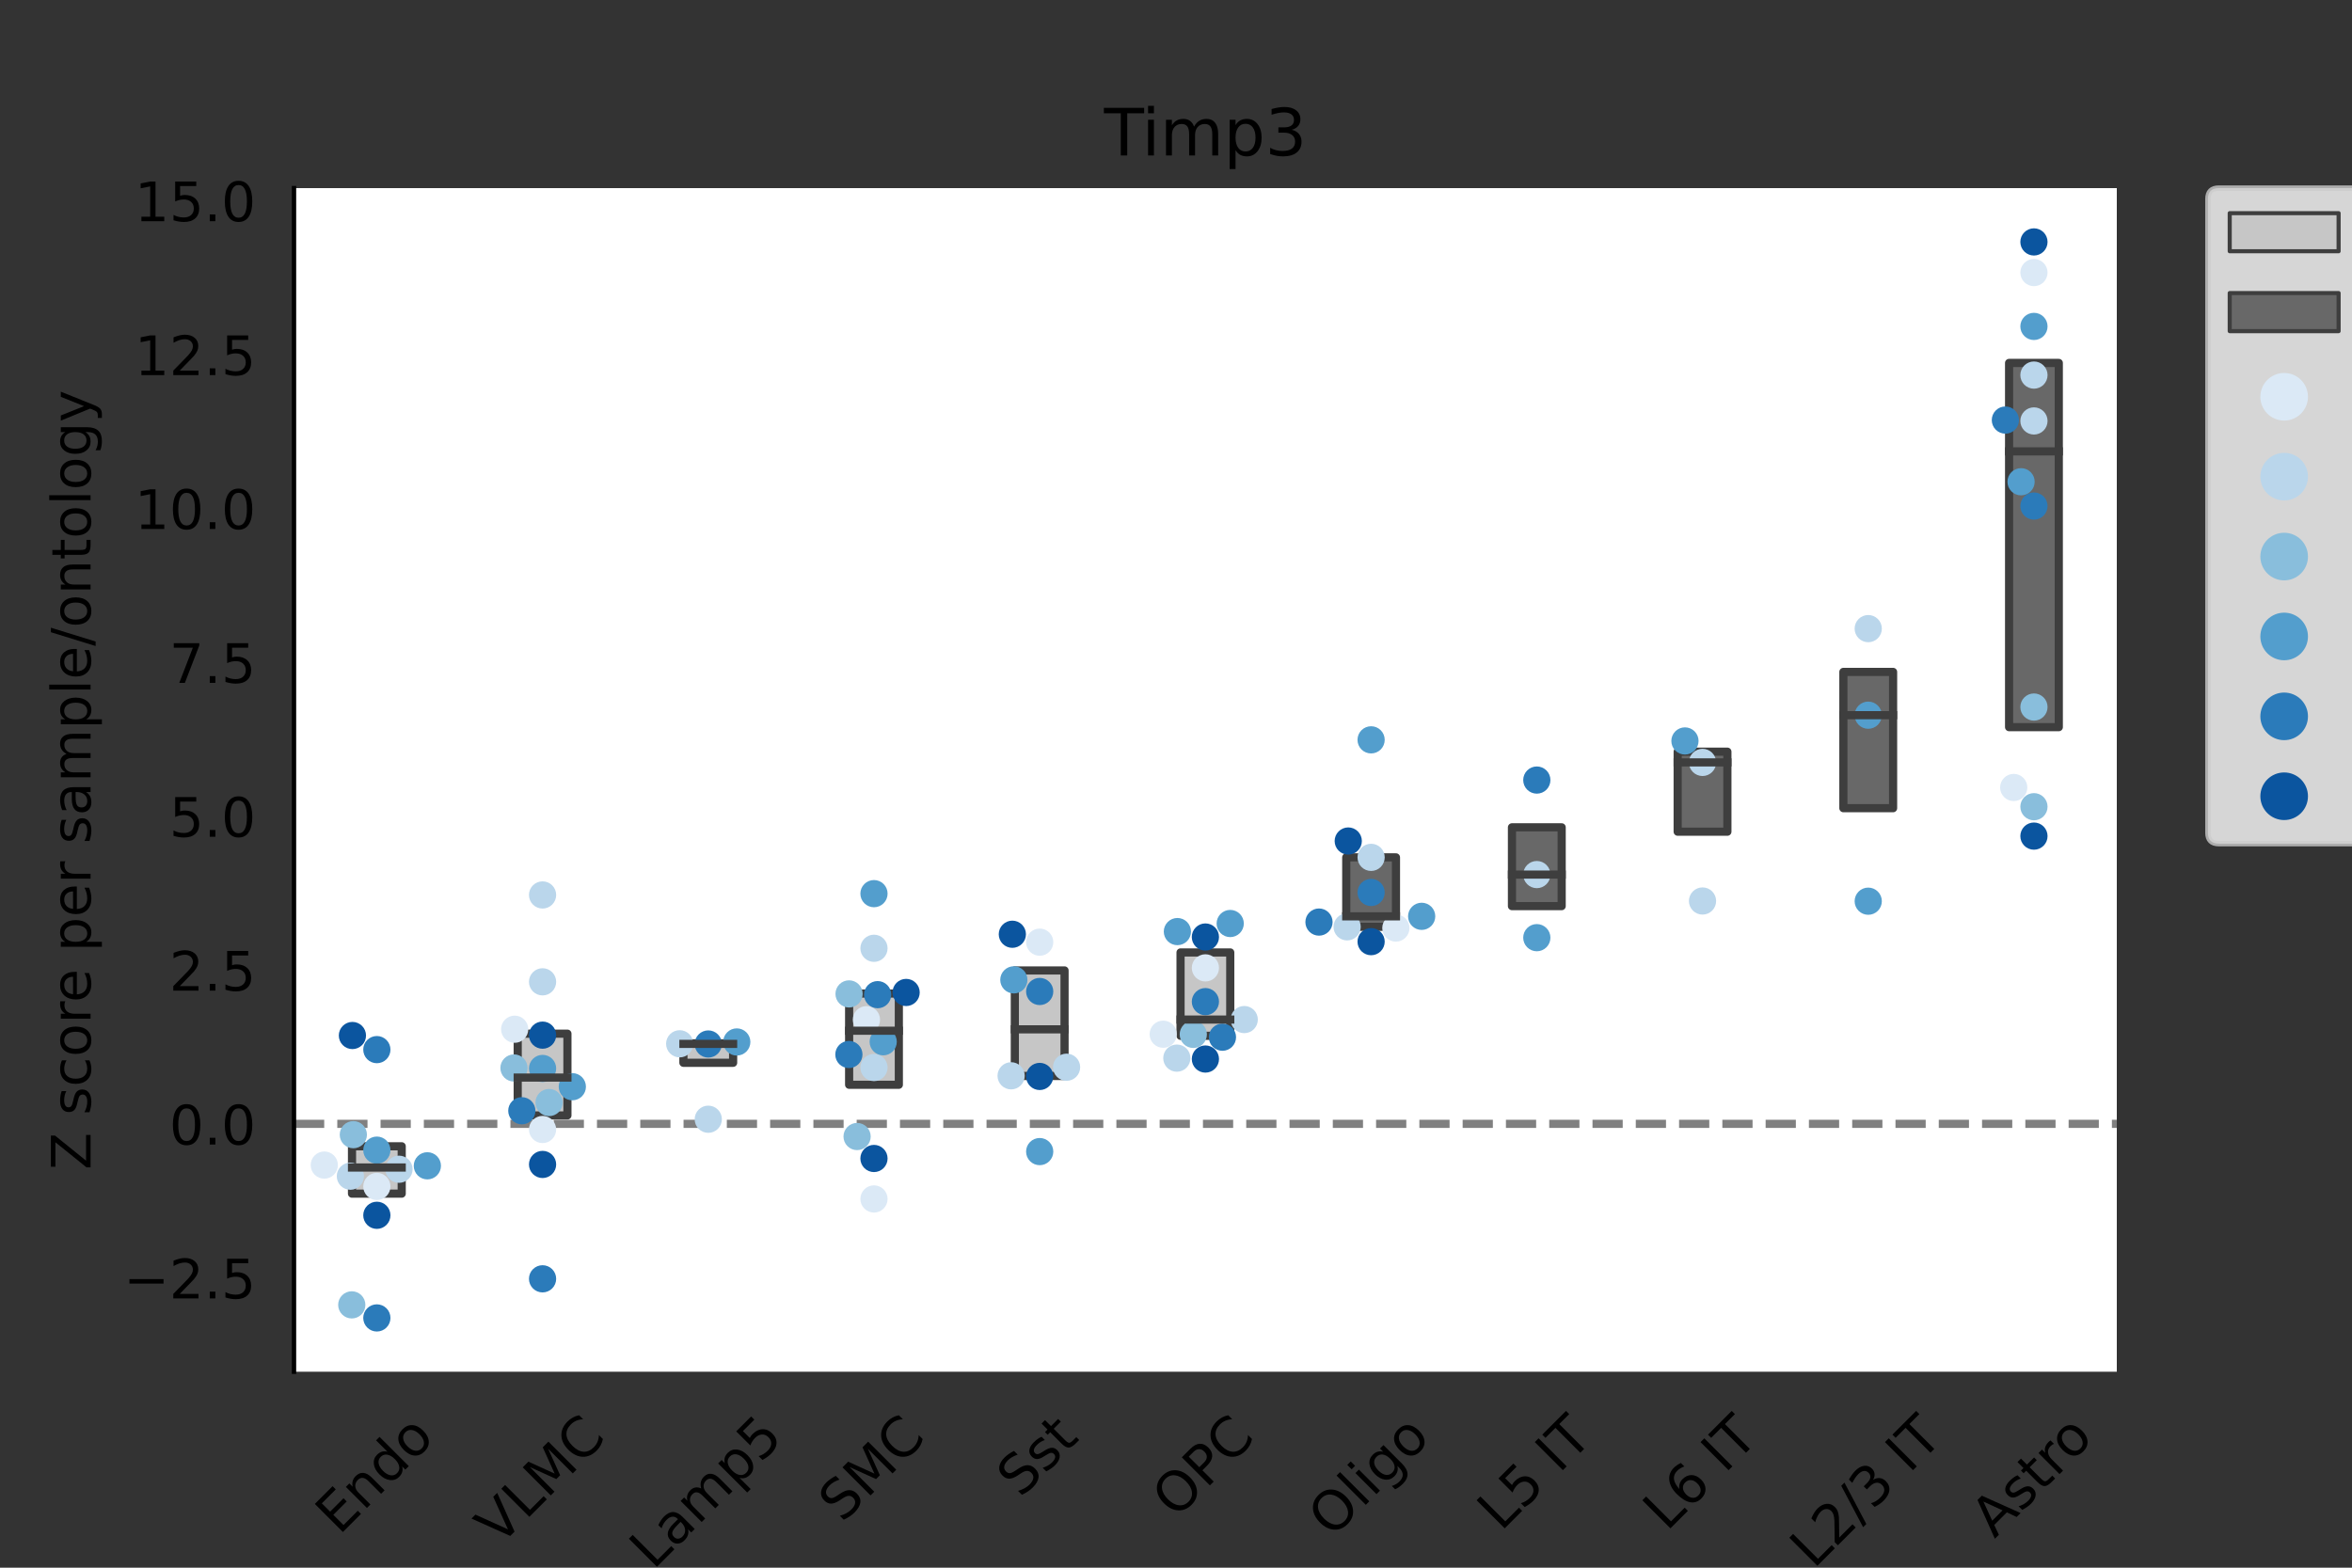 <?xml version="1.0" encoding="utf-8" standalone="no"?>
<!DOCTYPE svg PUBLIC "-//W3C//DTD SVG 1.1//EN"
  "http://www.w3.org/Graphics/SVG/1.1/DTD/svg11.dtd">
<!-- Created with matplotlib (https://matplotlib.org/) -->
<svg height="288pt" version="1.1" viewBox="0 0 432 288" width="432pt" xmlns="http://www.w3.org/2000/svg" xmlns:xlink="http://www.w3.org/1999/xlink">
 <rect x="0" y="0" width="432" height="288" fill="#333333" stroke="none"/>
 <defs>
  <style type="text/css">*{stroke-linecap:butt;stroke-linejoin:round;}</style>
 </defs>
 <g id="figure_1">
  <g id="patch_1">
   <path d="M 0 288 
L 432 288 
L 432 0 
L 0 0 
z
" style="fill:none;"/>
  </g>
  <g id="axes_1">
   <g id="patch_2">
    <path d="M 54 252 
L 388.8 252 
L 388.8 34.56 
L 54 34.56 
z
" style="fill:#ffffff;"/>
   </g>
   <g id="patch_3">
    <path clip-path="url(#pe9840556b2)" d="M 64.653 219.287 
L 73.784 219.287 
L 73.784 210.584 
L 64.653 210.584 
L 64.653 219.287 
z
" style="fill:#c6c6c6;stroke:#3e3e3e;stroke-linejoin:miter;stroke-width:1.5;"/>
   </g>
   <g id="patch_4">
    <path clip-path="url(#pe9840556b2)" d="M 95.089 204.917 
L 104.22 204.917 
L 104.22 189.894 
L 95.089 189.894 
L 95.089 204.917 
z
" style="fill:#c6c6c6;stroke:#3e3e3e;stroke-linejoin:miter;stroke-width:1.5;"/>
   </g>
   <g id="patch_5">
    <path clip-path="url(#pe9840556b2)" d="M 125.525 195.248 
L 134.656 195.248 
L 134.656 191.671 
L 125.525 191.671 
L 125.525 195.248 
z
" style="fill:#c6c6c6;stroke:#3e3e3e;stroke-linejoin:miter;stroke-width:1.5;"/>
   </g>
   <g id="patch_6">
    <path clip-path="url(#pe9840556b2)" d="M 155.962 199.284 
L 165.093 199.284 
L 165.093 182.525 
L 155.962 182.525 
L 155.962 199.284 
z
" style="fill:#c6c6c6;stroke:#3e3e3e;stroke-linejoin:miter;stroke-width:1.5;"/>
   </g>
   <g id="patch_7">
    <path clip-path="url(#pe9840556b2)" d="M 186.398 197.666 
L 195.529 197.666 
L 195.529 178.279 
L 186.398 178.279 
L 186.398 197.666 
z
" style="fill:#c6c6c6;stroke:#3e3e3e;stroke-linejoin:miter;stroke-width:1.5;"/>
   </g>
   <g id="patch_8">
    <path clip-path="url(#pe9840556b2)" d="M 216.835 190.285 
L 225.965 190.285 
L 225.965 174.973 
L 216.835 174.973 
L 216.835 190.285 
z
" style="fill:#c6c6c6;stroke:#3e3e3e;stroke-linejoin:miter;stroke-width:1.5;"/>
   </g>
   <g id="patch_9">
    <path clip-path="url(#pe9840556b2)" d="M 247.271 170.269 
L 256.402 170.269 
L 256.402 157.505 
L 247.271 157.505 
L 247.271 170.269 
z
" style="fill:#686868;stroke:#3e3e3e;stroke-linejoin:miter;stroke-width:1.5;"/>
   </g>
   <g id="patch_10">
    <path clip-path="url(#pe9840556b2)" d="M 277.707 166.464 
L 286.838 166.464 
L 286.838 151.987 
L 277.707 151.987 
L 277.707 166.464 
z
" style="fill:#686868;stroke:#3e3e3e;stroke-linejoin:miter;stroke-width:1.5;"/>
   </g>
   <g id="patch_11">
    <path clip-path="url(#pe9840556b2)" d="M 308.144 152.793 
L 317.275 152.793 
L 317.275 138.091 
L 308.144 138.091 
L 308.144 152.793 
z
" style="fill:#686868;stroke:#3e3e3e;stroke-linejoin:miter;stroke-width:1.5;"/>
   </g>
   <g id="patch_12">
    <path clip-path="url(#pe9840556b2)" d="M 338.58 148.473 
L 347.711 148.473 
L 347.711 123.436 
L 338.58 123.436 
L 338.58 148.473 
z
" style="fill:#686868;stroke:#3e3e3e;stroke-linejoin:miter;stroke-width:1.5;"/>
   </g>
   <g id="patch_13">
    <path clip-path="url(#pe9840556b2)" d="M 369.016 133.585 
L 378.147 133.585 
L 378.147 66.672 
L 369.016 66.672 
L 369.016 133.585 
z
" style="fill:#686868;stroke:#3e3e3e;stroke-linejoin:miter;stroke-width:1.5;"/>
   </g>
   <g id="PathCollection_1"/>
   <g id="PathCollection_2"/>
   <g id="PathCollection_3"/>
   <g id="PathCollection_4"/>
   <g id="PathCollection_5"/>
   <g id="PathCollection_6"/>
   <g id="patch_14">
    <path clip-path="url(#pe9840556b2)" d="M 69.218 206.461 
L 69.218 206.461 
L 69.218 206.461 
L 69.218 206.461 
z
" style="fill:#c6c6c6;stroke:#3e3e3e;stroke-linejoin:miter;stroke-width:0.75;"/>
   </g>
   <g id="patch_15">
    <path clip-path="url(#pe9840556b2)" d="M 69.218 206.461 
L 69.218 206.461 
L 69.218 206.461 
L 69.218 206.461 
z
" style="fill:#686868;stroke:#3e3e3e;stroke-linejoin:miter;stroke-width:0.75;"/>
   </g>
   <g id="matplotlib.axis_1">
    <g id="xtick_1">
     <g id="text_1">
      <!-- Endo -->
      <g transform="translate(62.287 282.138)rotate(-45)scale(0.1 -0.1)">
       <defs>
        <path d="M 9.812 72.906 
L 55.906 72.906 
L 55.906 64.594 
L 19.672 64.594 
L 19.672 43.016 
L 54.391 43.016 
L 54.391 34.719 
L 19.672 34.719 
L 19.672 8.297 
L 56.781 8.297 
L 56.781 0 
L 9.812 0 
z
" id="DejaVuSans-69"/>
        <path d="M 54.891 33.016 
L 54.891 0 
L 45.906 0 
L 45.906 32.719 
Q 45.906 40.484 42.875 44.328 
Q 39.844 48.188 33.797 48.188 
Q 26.516 48.188 22.312 43.547 
Q 18.109 38.922 18.109 30.906 
L 18.109 0 
L 9.078 0 
L 9.078 54.688 
L 18.109 54.688 
L 18.109 46.188 
Q 21.344 51.125 25.703 53.562 
Q 30.078 56 35.797 56 
Q 45.219 56 50.047 50.172 
Q 54.891 44.344 54.891 33.016 
z
" id="DejaVuSans-110"/>
        <path d="M 45.406 46.391 
L 45.406 75.984 
L 54.391 75.984 
L 54.391 0 
L 45.406 0 
L 45.406 8.203 
Q 42.578 3.328 38.25 0.953 
Q 33.938 -1.422 27.875 -1.422 
Q 17.969 -1.422 11.734 6.484 
Q 5.516 14.406 5.516 27.297 
Q 5.516 40.188 11.734 48.094 
Q 17.969 56 27.875 56 
Q 33.938 56 38.25 53.625 
Q 42.578 51.266 45.406 46.391 
z
M 14.797 27.297 
Q 14.797 17.391 18.875 11.75 
Q 22.953 6.109 30.078 6.109 
Q 37.203 6.109 41.297 11.75 
Q 45.406 17.391 45.406 27.297 
Q 45.406 37.203 41.297 42.844 
Q 37.203 48.484 30.078 48.484 
Q 22.953 48.484 18.875 42.844 
Q 14.797 37.203 14.797 27.297 
z
" id="DejaVuSans-100"/>
        <path d="M 30.609 48.391 
Q 23.391 48.391 19.188 42.75 
Q 14.984 37.109 14.984 27.297 
Q 14.984 17.484 19.156 11.844 
Q 23.344 6.203 30.609 6.203 
Q 37.797 6.203 41.984 11.859 
Q 46.188 17.531 46.188 27.297 
Q 46.188 37.016 41.984 42.703 
Q 37.797 48.391 30.609 48.391 
z
M 30.609 56 
Q 42.328 56 49.016 48.375 
Q 55.719 40.766 55.719 27.297 
Q 55.719 13.875 49.016 6.219 
Q 42.328 -1.422 30.609 -1.422 
Q 18.844 -1.422 12.172 6.219 
Q 5.516 13.875 5.516 27.297 
Q 5.516 40.766 12.172 48.375 
Q 18.844 56 30.609 56 
z
" id="DejaVuSans-111"/>
       </defs>
       <use xlink:href="#DejaVuSans-69"/>
       <use x="63.184" xlink:href="#DejaVuSans-110"/>
       <use x="126.562" xlink:href="#DejaVuSans-100"/>
       <use x="190.039" xlink:href="#DejaVuSans-111"/>
      </g>
     </g>
    </g>
    <g id="xtick_2">
     <g id="text_2">
      <!-- VLMC -->
      <g transform="translate(91.698 284.188)rotate(-45)scale(0.1 -0.1)">
       <defs>
        <path d="M 28.609 0 
L 0.781 72.906 
L 11.078 72.906 
L 34.188 11.531 
L 57.328 72.906 
L 67.578 72.906 
L 39.797 0 
z
" id="DejaVuSans-86"/>
        <path d="M 9.812 72.906 
L 19.672 72.906 
L 19.672 8.297 
L 55.172 8.297 
L 55.172 0 
L 9.812 0 
z
" id="DejaVuSans-76"/>
        <path d="M 9.812 72.906 
L 24.516 72.906 
L 43.109 23.297 
L 61.812 72.906 
L 76.516 72.906 
L 76.516 0 
L 66.891 0 
L 66.891 64.016 
L 48.094 14.016 
L 38.188 14.016 
L 19.391 64.016 
L 19.391 0 
L 9.812 0 
z
" id="DejaVuSans-77"/>
        <path d="M 64.406 67.281 
L 64.406 56.891 
Q 59.422 61.531 53.781 63.812 
Q 48.141 66.109 41.797 66.109 
Q 29.297 66.109 22.656 58.469 
Q 16.016 50.828 16.016 36.375 
Q 16.016 21.969 22.656 14.328 
Q 29.297 6.688 41.797 6.688 
Q 48.141 6.688 53.781 8.984 
Q 59.422 11.281 64.406 15.922 
L 64.406 5.609 
Q 59.234 2.094 53.438 0.328 
Q 47.656 -1.422 41.219 -1.422 
Q 24.656 -1.422 15.125 8.703 
Q 5.609 18.844 5.609 36.375 
Q 5.609 53.953 15.125 64.078 
Q 24.656 74.219 41.219 74.219 
Q 47.75 74.219 53.531 72.484 
Q 59.328 70.75 64.406 67.281 
z
" id="DejaVuSans-67"/>
       </defs>
       <use xlink:href="#DejaVuSans-86"/>
       <use x="68.408" xlink:href="#DejaVuSans-76"/>
       <use x="124.121" xlink:href="#DejaVuSans-77"/>
       <use x="210.4" xlink:href="#DejaVuSans-67"/>
      </g>
     </g>
    </g>
    <g id="xtick_3">
     <g id="text_3">
      <!-- Lamp5 -->
      <g transform="translate(119.968 288.522)rotate(-45)scale(0.1 -0.1)">
       <defs>
        <path d="M 34.281 27.484 
Q 23.391 27.484 19.188 25 
Q 14.984 22.516 14.984 16.5 
Q 14.984 11.719 18.141 8.906 
Q 21.297 6.109 26.703 6.109 
Q 34.188 6.109 38.703 11.406 
Q 43.219 16.703 43.219 25.484 
L 43.219 27.484 
z
M 52.203 31.203 
L 52.203 0 
L 43.219 0 
L 43.219 8.297 
Q 40.141 3.328 35.547 0.953 
Q 30.953 -1.422 24.312 -1.422 
Q 15.922 -1.422 10.953 3.297 
Q 6 8.016 6 15.922 
Q 6 25.141 12.172 29.828 
Q 18.359 34.516 30.609 34.516 
L 43.219 34.516 
L 43.219 35.406 
Q 43.219 41.609 39.141 45 
Q 35.062 48.391 27.688 48.391 
Q 23 48.391 18.547 47.266 
Q 14.109 46.141 10.016 43.891 
L 10.016 52.203 
Q 14.938 54.109 19.578 55.047 
Q 24.219 56 28.609 56 
Q 40.484 56 46.344 49.844 
Q 52.203 43.703 52.203 31.203 
z
" id="DejaVuSans-97"/>
        <path d="M 52 44.188 
Q 55.375 50.25 60.062 53.125 
Q 64.75 56 71.094 56 
Q 79.641 56 84.281 50.016 
Q 88.922 44.047 88.922 33.016 
L 88.922 0 
L 79.891 0 
L 79.891 32.719 
Q 79.891 40.578 77.094 44.375 
Q 74.312 48.188 68.609 48.188 
Q 61.625 48.188 57.562 43.547 
Q 53.516 38.922 53.516 30.906 
L 53.516 0 
L 44.484 0 
L 44.484 32.719 
Q 44.484 40.625 41.703 44.406 
Q 38.922 48.188 33.109 48.188 
Q 26.219 48.188 22.156 43.531 
Q 18.109 38.875 18.109 30.906 
L 18.109 0 
L 9.078 0 
L 9.078 54.688 
L 18.109 54.688 
L 18.109 46.188 
Q 21.188 51.219 25.484 53.609 
Q 29.781 56 35.688 56 
Q 41.656 56 45.828 52.969 
Q 50 49.953 52 44.188 
z
" id="DejaVuSans-109"/>
        <path d="M 18.109 8.203 
L 18.109 -20.797 
L 9.078 -20.797 
L 9.078 54.688 
L 18.109 54.688 
L 18.109 46.391 
Q 20.953 51.266 25.266 53.625 
Q 29.594 56 35.594 56 
Q 45.562 56 51.781 48.094 
Q 58.016 40.188 58.016 27.297 
Q 58.016 14.406 51.781 6.484 
Q 45.562 -1.422 35.594 -1.422 
Q 29.594 -1.422 25.266 0.953 
Q 20.953 3.328 18.109 8.203 
z
M 48.688 27.297 
Q 48.688 37.203 44.609 42.844 
Q 40.531 48.484 33.406 48.484 
Q 26.266 48.484 22.188 42.844 
Q 18.109 37.203 18.109 27.297 
Q 18.109 17.391 22.188 11.75 
Q 26.266 6.109 33.406 6.109 
Q 40.531 6.109 44.609 11.75 
Q 48.688 17.391 48.688 27.297 
z
" id="DejaVuSans-112"/>
        <path d="M 10.797 72.906 
L 49.516 72.906 
L 49.516 64.594 
L 19.828 64.594 
L 19.828 46.734 
Q 21.969 47.469 24.109 47.828 
Q 26.266 48.188 28.422 48.188 
Q 40.625 48.188 47.75 41.5 
Q 54.891 34.812 54.891 23.391 
Q 54.891 11.625 47.562 5.094 
Q 40.234 -1.422 26.906 -1.422 
Q 22.312 -1.422 17.547 -0.641 
Q 12.797 0.141 7.719 1.703 
L 7.719 11.625 
Q 12.109 9.234 16.797 8.062 
Q 21.484 6.891 26.703 6.891 
Q 35.156 6.891 40.078 11.328 
Q 45.016 15.766 45.016 23.391 
Q 45.016 31 40.078 35.438 
Q 35.156 39.891 26.703 39.891 
Q 22.75 39.891 18.812 39.016 
Q 14.891 38.141 10.797 36.281 
z
" id="DejaVuSans-53"/>
       </defs>
       <use xlink:href="#DejaVuSans-76"/>
       <use x="55.713" xlink:href="#DejaVuSans-97"/>
       <use x="116.992" xlink:href="#DejaVuSans-109"/>
       <use x="214.404" xlink:href="#DejaVuSans-112"/>
       <use x="277.881" xlink:href="#DejaVuSans-53"/>
      </g>
     </g>
    </g>
    <g id="xtick_4">
     <g id="text_4">
      <!-- SMC -->
      <g transform="translate(154.715 279.901)rotate(-45)scale(0.1 -0.1)">
       <defs>
        <path d="M 53.516 70.516 
L 53.516 60.891 
Q 47.906 63.578 42.922 64.891 
Q 37.938 66.219 33.297 66.219 
Q 25.25 66.219 20.875 63.094 
Q 16.5 59.969 16.5 54.203 
Q 16.5 49.359 19.406 46.891 
Q 22.312 44.438 30.422 42.922 
L 36.375 41.703 
Q 47.406 39.594 52.656 34.297 
Q 57.906 29 57.906 20.125 
Q 57.906 9.516 50.797 4.047 
Q 43.703 -1.422 29.984 -1.422 
Q 24.812 -1.422 18.969 -0.25 
Q 13.141 0.922 6.891 3.219 
L 6.891 13.375 
Q 12.891 10.016 18.656 8.297 
Q 24.422 6.594 29.984 6.594 
Q 38.422 6.594 43.016 9.906 
Q 47.609 13.234 47.609 19.391 
Q 47.609 24.75 44.312 27.781 
Q 41.016 30.812 33.5 32.328 
L 27.484 33.5 
Q 16.453 35.688 11.516 40.375 
Q 6.594 45.062 6.594 53.422 
Q 6.594 63.094 13.406 68.656 
Q 20.219 74.219 32.172 74.219 
Q 37.312 74.219 42.625 73.281 
Q 47.953 72.359 53.516 70.516 
z
" id="DejaVuSans-83"/>
       </defs>
       <use xlink:href="#DejaVuSans-83"/>
       <use x="63.477" xlink:href="#DejaVuSans-77"/>
       <use x="149.756" xlink:href="#DejaVuSans-67"/>
      </g>
     </g>
    </g>
    <g id="xtick_5">
     <g id="text_5">
      <!-- Sst -->
      <g transform="translate(187.442 275.318)rotate(-45)scale(0.1 -0.1)">
       <defs>
        <path d="M 44.281 53.078 
L 44.281 44.578 
Q 40.484 46.531 36.375 47.5 
Q 32.281 48.484 27.875 48.484 
Q 21.188 48.484 17.844 46.438 
Q 14.5 44.391 14.5 40.281 
Q 14.5 37.156 16.891 35.375 
Q 19.281 33.594 26.516 31.984 
L 29.594 31.297 
Q 39.156 29.25 43.188 25.516 
Q 47.219 21.781 47.219 15.094 
Q 47.219 7.469 41.188 3.016 
Q 35.156 -1.422 24.609 -1.422 
Q 20.219 -1.422 15.453 -0.562 
Q 10.688 0.297 5.422 2 
L 5.422 11.281 
Q 10.406 8.688 15.234 7.391 
Q 20.062 6.109 24.812 6.109 
Q 31.156 6.109 34.562 8.281 
Q 37.984 10.453 37.984 14.406 
Q 37.984 18.062 35.516 20.016 
Q 33.062 21.969 24.703 23.781 
L 21.578 24.516 
Q 13.234 26.266 9.516 29.906 
Q 5.812 33.547 5.812 39.891 
Q 5.812 47.609 11.281 51.797 
Q 16.75 56 26.812 56 
Q 31.781 56 36.172 55.266 
Q 40.578 54.547 44.281 53.078 
z
" id="DejaVuSans-115"/>
        <path d="M 18.312 70.219 
L 18.312 54.688 
L 36.812 54.688 
L 36.812 47.703 
L 18.312 47.703 
L 18.312 18.016 
Q 18.312 11.328 20.141 9.422 
Q 21.969 7.516 27.594 7.516 
L 36.812 7.516 
L 36.812 0 
L 27.594 0 
Q 17.188 0 13.234 3.875 
Q 9.281 7.766 9.281 18.016 
L 9.281 47.703 
L 2.688 47.703 
L 2.688 54.688 
L 9.281 54.688 
L 9.281 70.219 
z
" id="DejaVuSans-116"/>
       </defs>
       <use xlink:href="#DejaVuSans-83"/>
       <use x="63.477" xlink:href="#DejaVuSans-115"/>
       <use x="115.576" xlink:href="#DejaVuSans-116"/>
      </g>
     </g>
    </g>
    <g id="xtick_6">
     <g id="text_6">
      <!-- OPC -->
      <g transform="translate(215.967 279.14)rotate(-45)scale(0.1 -0.1)">
       <defs>
        <path d="M 39.406 66.219 
Q 28.656 66.219 22.328 58.203 
Q 16.016 50.203 16.016 36.375 
Q 16.016 22.609 22.328 14.594 
Q 28.656 6.594 39.406 6.594 
Q 50.141 6.594 56.422 14.594 
Q 62.703 22.609 62.703 36.375 
Q 62.703 50.203 56.422 58.203 
Q 50.141 66.219 39.406 66.219 
z
M 39.406 74.219 
Q 54.734 74.219 63.906 63.938 
Q 73.094 53.656 73.094 36.375 
Q 73.094 19.141 63.906 8.859 
Q 54.734 -1.422 39.406 -1.422 
Q 24.031 -1.422 14.812 8.828 
Q 5.609 19.094 5.609 36.375 
Q 5.609 53.656 14.812 63.938 
Q 24.031 74.219 39.406 74.219 
z
" id="DejaVuSans-79"/>
        <path d="M 19.672 64.797 
L 19.672 37.406 
L 32.078 37.406 
Q 38.969 37.406 42.719 40.969 
Q 46.484 44.531 46.484 51.125 
Q 46.484 57.672 42.719 61.234 
Q 38.969 64.797 32.078 64.797 
z
M 9.812 72.906 
L 32.078 72.906 
Q 44.344 72.906 50.609 67.359 
Q 56.891 61.812 56.891 51.125 
Q 56.891 40.328 50.609 34.812 
Q 44.344 29.297 32.078 29.297 
L 19.672 29.297 
L 19.672 0 
L 9.812 0 
z
" id="DejaVuSans-80"/>
       </defs>
       <use xlink:href="#DejaVuSans-79"/>
       <use x="78.711" xlink:href="#DejaVuSans-80"/>
       <use x="139.014" xlink:href="#DejaVuSans-67"/>
      </g>
     </g>
    </g>
    <g id="xtick_7">
     <g id="text_7">
      <!-- Oligo -->
      <g transform="translate(244.632 282.684)rotate(-45)scale(0.1 -0.1)">
       <defs>
        <path d="M 9.422 75.984 
L 18.406 75.984 
L 18.406 0 
L 9.422 0 
z
" id="DejaVuSans-108"/>
        <path d="M 9.422 54.688 
L 18.406 54.688 
L 18.406 0 
L 9.422 0 
z
M 9.422 75.984 
L 18.406 75.984 
L 18.406 64.594 
L 9.422 64.594 
z
" id="DejaVuSans-105"/>
        <path d="M 45.406 27.984 
Q 45.406 37.75 41.375 43.109 
Q 37.359 48.484 30.078 48.484 
Q 22.859 48.484 18.828 43.109 
Q 14.797 37.75 14.797 27.984 
Q 14.797 18.266 18.828 12.891 
Q 22.859 7.516 30.078 7.516 
Q 37.359 7.516 41.375 12.891 
Q 45.406 18.266 45.406 27.984 
z
M 54.391 6.781 
Q 54.391 -7.172 48.188 -13.984 
Q 42 -20.797 29.203 -20.797 
Q 24.469 -20.797 20.266 -20.094 
Q 16.062 -19.391 12.109 -17.922 
L 12.109 -9.188 
Q 16.062 -11.328 19.922 -12.344 
Q 23.781 -13.375 27.781 -13.375 
Q 36.625 -13.375 41.016 -8.766 
Q 45.406 -4.156 45.406 5.172 
L 45.406 9.625 
Q 42.625 4.781 38.281 2.391 
Q 33.938 0 27.875 0 
Q 17.828 0 11.672 7.656 
Q 5.516 15.328 5.516 27.984 
Q 5.516 40.672 11.672 48.328 
Q 17.828 56 27.875 56 
Q 33.938 56 38.281 53.609 
Q 42.625 51.219 45.406 46.391 
L 45.406 54.688 
L 54.391 54.688 
z
" id="DejaVuSans-103"/>
       </defs>
       <use xlink:href="#DejaVuSans-79"/>
       <use x="78.711" xlink:href="#DejaVuSans-108"/>
       <use x="106.494" xlink:href="#DejaVuSans-105"/>
       <use x="134.277" xlink:href="#DejaVuSans-103"/>
       <use x="197.754" xlink:href="#DejaVuSans-111"/>
      </g>
     </g>
    </g>
    <g id="xtick_8">
     <g id="text_8">
      <!-- L5 IT -->
      <g transform="translate(275.678 281.464)rotate(-45)scale(0.1 -0.1)">
       <defs>
        <path id="DejaVuSans-32"/>
        <path d="M 9.812 72.906 
L 19.672 72.906 
L 19.672 0 
L 9.812 0 
z
" id="DejaVuSans-73"/>
        <path d="M -0.297 72.906 
L 61.375 72.906 
L 61.375 64.594 
L 35.5 64.594 
L 35.5 0 
L 25.594 0 
L 25.594 64.594 
L -0.297 64.594 
z
" id="DejaVuSans-84"/>
       </defs>
       <use xlink:href="#DejaVuSans-76"/>
       <use x="55.713" xlink:href="#DejaVuSans-53"/>
       <use x="119.336" xlink:href="#DejaVuSans-32"/>
       <use x="151.123" xlink:href="#DejaVuSans-73"/>
       <use x="180.615" xlink:href="#DejaVuSans-84"/>
      </g>
     </g>
    </g>
    <g id="xtick_9">
     <g id="text_9">
      <!-- L6 IT -->
      <g transform="translate(306.115 281.464)rotate(-45)scale(0.1 -0.1)">
       <defs>
        <path d="M 33.016 40.375 
Q 26.375 40.375 22.484 35.828 
Q 18.609 31.297 18.609 23.391 
Q 18.609 15.531 22.484 10.953 
Q 26.375 6.391 33.016 6.391 
Q 39.656 6.391 43.531 10.953 
Q 47.406 15.531 47.406 23.391 
Q 47.406 31.297 43.531 35.828 
Q 39.656 40.375 33.016 40.375 
z
M 52.594 71.297 
L 52.594 62.312 
Q 48.875 64.062 45.094 64.984 
Q 41.312 65.922 37.594 65.922 
Q 27.828 65.922 22.672 59.328 
Q 17.531 52.734 16.797 39.406 
Q 19.672 43.656 24.016 45.922 
Q 28.375 48.188 33.594 48.188 
Q 44.578 48.188 50.953 41.516 
Q 57.328 34.859 57.328 23.391 
Q 57.328 12.156 50.688 5.359 
Q 44.047 -1.422 33.016 -1.422 
Q 20.359 -1.422 13.672 8.266 
Q 6.984 17.969 6.984 36.375 
Q 6.984 53.656 15.188 63.938 
Q 23.391 74.219 37.203 74.219 
Q 40.922 74.219 44.703 73.484 
Q 48.484 72.75 52.594 71.297 
z
" id="DejaVuSans-54"/>
       </defs>
       <use xlink:href="#DejaVuSans-76"/>
       <use x="55.713" xlink:href="#DejaVuSans-54"/>
       <use x="119.336" xlink:href="#DejaVuSans-32"/>
       <use x="151.123" xlink:href="#DejaVuSans-73"/>
       <use x="180.615" xlink:href="#DejaVuSans-84"/>
      </g>
     </g>
    </g>
    <g id="xtick_10">
     <g id="text_10">
      <!-- L2/3 IT -->
      <g transform="translate(333.111 288.345)rotate(-45)scale(0.1 -0.1)">
       <defs>
        <path d="M 19.188 8.297 
L 53.609 8.297 
L 53.609 0 
L 7.328 0 
L 7.328 8.297 
Q 12.938 14.109 22.625 23.891 
Q 32.328 33.688 34.812 36.531 
Q 39.547 41.844 41.422 45.531 
Q 43.312 49.219 43.312 52.781 
Q 43.312 58.594 39.234 62.25 
Q 35.156 65.922 28.609 65.922 
Q 23.969 65.922 18.812 64.312 
Q 13.672 62.703 7.812 59.422 
L 7.812 69.391 
Q 13.766 71.781 18.938 73 
Q 24.125 74.219 28.422 74.219 
Q 39.75 74.219 46.484 68.547 
Q 53.219 62.891 53.219 53.422 
Q 53.219 48.922 51.531 44.891 
Q 49.859 40.875 45.406 35.406 
Q 44.188 33.984 37.641 27.219 
Q 31.109 20.453 19.188 8.297 
z
" id="DejaVuSans-50"/>
        <path d="M 25.391 72.906 
L 33.688 72.906 
L 8.297 -9.281 
L 0 -9.281 
z
" id="DejaVuSans-47"/>
        <path d="M 40.578 39.312 
Q 47.656 37.797 51.625 33 
Q 55.609 28.219 55.609 21.188 
Q 55.609 10.406 48.188 4.484 
Q 40.766 -1.422 27.094 -1.422 
Q 22.516 -1.422 17.656 -0.516 
Q 12.797 0.391 7.625 2.203 
L 7.625 11.719 
Q 11.719 9.328 16.594 8.109 
Q 21.484 6.891 26.812 6.891 
Q 36.078 6.891 40.938 10.547 
Q 45.797 14.203 45.797 21.188 
Q 45.797 27.641 41.281 31.266 
Q 36.766 34.906 28.719 34.906 
L 20.219 34.906 
L 20.219 43.016 
L 29.109 43.016 
Q 36.375 43.016 40.234 45.922 
Q 44.094 48.828 44.094 54.297 
Q 44.094 59.906 40.109 62.906 
Q 36.141 65.922 28.719 65.922 
Q 24.656 65.922 20.016 65.031 
Q 15.375 64.156 9.812 62.312 
L 9.812 71.094 
Q 15.438 72.656 20.344 73.438 
Q 25.25 74.219 29.594 74.219 
Q 40.828 74.219 47.359 69.109 
Q 53.906 64.016 53.906 55.328 
Q 53.906 49.266 50.438 45.094 
Q 46.969 40.922 40.578 39.312 
z
" id="DejaVuSans-51"/>
       </defs>
       <use xlink:href="#DejaVuSans-76"/>
       <use x="55.713" xlink:href="#DejaVuSans-50"/>
       <use x="119.336" xlink:href="#DejaVuSans-47"/>
       <use x="153.027" xlink:href="#DejaVuSans-51"/>
       <use x="216.65" xlink:href="#DejaVuSans-32"/>
       <use x="248.438" xlink:href="#DejaVuSans-73"/>
       <use x="277.93" xlink:href="#DejaVuSans-84"/>
      </g>
     </g>
    </g>
    <g id="xtick_11">
     <g id="text_11">
      <!-- Astro -->
      <g transform="translate(366.349 282.74)rotate(-45)scale(0.1 -0.1)">
       <defs>
        <path d="M 34.188 63.188 
L 20.797 26.906 
L 47.609 26.906 
z
M 28.609 72.906 
L 39.797 72.906 
L 67.578 0 
L 57.328 0 
L 50.688 18.703 
L 17.828 18.703 
L 11.188 0 
L 0.781 0 
z
" id="DejaVuSans-65"/>
        <path d="M 41.109 46.297 
Q 39.594 47.172 37.812 47.578 
Q 36.031 48 33.891 48 
Q 26.266 48 22.188 43.047 
Q 18.109 38.094 18.109 28.812 
L 18.109 0 
L 9.078 0 
L 9.078 54.688 
L 18.109 54.688 
L 18.109 46.188 
Q 20.953 51.172 25.484 53.578 
Q 30.031 56 36.531 56 
Q 37.453 56 38.578 55.875 
Q 39.703 55.766 41.062 55.516 
z
" id="DejaVuSans-114"/>
       </defs>
       <use xlink:href="#DejaVuSans-65"/>
       <use x="68.408" xlink:href="#DejaVuSans-115"/>
       <use x="120.508" xlink:href="#DejaVuSans-116"/>
       <use x="159.717" xlink:href="#DejaVuSans-114"/>
       <use x="198.58" xlink:href="#DejaVuSans-111"/>
      </g>
     </g>
    </g>
   </g>
   <g id="matplotlib.axis_2">
    <g id="ytick_1">
     <g id="text_12">
      <!-- −2.5 -->
      <g transform="translate(22.717 238.53)scale(0.1 -0.1)">
       <defs>
        <path d="M 10.594 35.5 
L 73.188 35.5 
L 73.188 27.203 
L 10.594 27.203 
z
" id="DejaVuSans-8722"/>
        <path d="M 10.688 12.406 
L 21 12.406 
L 21 0 
L 10.688 0 
z
" id="DejaVuSans-46"/>
       </defs>
       <use xlink:href="#DejaVuSans-8722"/>
       <use x="83.789" xlink:href="#DejaVuSans-50"/>
       <use x="147.412" xlink:href="#DejaVuSans-46"/>
       <use x="179.199" xlink:href="#DejaVuSans-53"/>
      </g>
     </g>
    </g>
    <g id="ytick_2">
     <g id="text_13">
      <!-- 0.0 -->
      <g transform="translate(31.097 210.26)scale(0.1 -0.1)">
       <defs>
        <path d="M 31.781 66.406 
Q 24.172 66.406 20.328 58.906 
Q 16.5 51.422 16.5 36.375 
Q 16.5 21.391 20.328 13.891 
Q 24.172 6.391 31.781 6.391 
Q 39.453 6.391 43.281 13.891 
Q 47.125 21.391 47.125 36.375 
Q 47.125 51.422 43.281 58.906 
Q 39.453 66.406 31.781 66.406 
z
M 31.781 74.219 
Q 44.047 74.219 50.516 64.516 
Q 56.984 54.828 56.984 36.375 
Q 56.984 17.969 50.516 8.266 
Q 44.047 -1.422 31.781 -1.422 
Q 19.531 -1.422 13.062 8.266 
Q 6.594 17.969 6.594 36.375 
Q 6.594 54.828 13.062 64.516 
Q 19.531 74.219 31.781 74.219 
z
" id="DejaVuSans-48"/>
       </defs>
       <use xlink:href="#DejaVuSans-48"/>
       <use x="63.623" xlink:href="#DejaVuSans-46"/>
       <use x="95.41" xlink:href="#DejaVuSans-48"/>
      </g>
     </g>
    </g>
    <g id="ytick_3">
     <g id="text_14">
      <!-- 2.5 -->
      <g transform="translate(31.097 181.99)scale(0.1 -0.1)">
       <use xlink:href="#DejaVuSans-50"/>
       <use x="63.623" xlink:href="#DejaVuSans-46"/>
       <use x="95.41" xlink:href="#DejaVuSans-53"/>
      </g>
     </g>
    </g>
    <g id="ytick_4">
     <g id="text_15">
      <!-- 5.0 -->
      <g transform="translate(31.097 153.719)scale(0.1 -0.1)">
       <use xlink:href="#DejaVuSans-53"/>
       <use x="63.623" xlink:href="#DejaVuSans-46"/>
       <use x="95.41" xlink:href="#DejaVuSans-48"/>
      </g>
     </g>
    </g>
    <g id="ytick_5">
     <g id="text_16">
      <!-- 7.5 -->
      <g transform="translate(31.097 125.449)scale(0.1 -0.1)">
       <defs>
        <path d="M 8.203 72.906 
L 55.078 72.906 
L 55.078 68.703 
L 28.609 0 
L 18.312 0 
L 43.219 64.594 
L 8.203 64.594 
z
" id="DejaVuSans-55"/>
       </defs>
       <use xlink:href="#DejaVuSans-55"/>
       <use x="63.623" xlink:href="#DejaVuSans-46"/>
       <use x="95.41" xlink:href="#DejaVuSans-53"/>
      </g>
     </g>
    </g>
    <g id="ytick_6">
     <g id="text_17">
      <!-- 10.0 -->
      <g transform="translate(24.734 97.178)scale(0.1 -0.1)">
       <defs>
        <path d="M 12.406 8.297 
L 28.516 8.297 
L 28.516 63.922 
L 10.984 60.406 
L 10.984 69.391 
L 28.422 72.906 
L 38.281 72.906 
L 38.281 8.297 
L 54.391 8.297 
L 54.391 0 
L 12.406 0 
z
" id="DejaVuSans-49"/>
       </defs>
       <use xlink:href="#DejaVuSans-49"/>
       <use x="63.623" xlink:href="#DejaVuSans-48"/>
       <use x="127.246" xlink:href="#DejaVuSans-46"/>
       <use x="159.033" xlink:href="#DejaVuSans-48"/>
      </g>
     </g>
    </g>
    <g id="ytick_7">
     <g id="text_18">
      <!-- 12.5 -->
      <g transform="translate(24.734 68.908)scale(0.1 -0.1)">
       <use xlink:href="#DejaVuSans-49"/>
       <use x="63.623" xlink:href="#DejaVuSans-50"/>
       <use x="127.246" xlink:href="#DejaVuSans-46"/>
       <use x="159.033" xlink:href="#DejaVuSans-53"/>
      </g>
     </g>
    </g>
    <g id="ytick_8">
     <g id="text_19">
      <!-- 15.0 -->
      <g transform="translate(24.734 40.637)scale(0.1 -0.1)">
       <use xlink:href="#DejaVuSans-49"/>
       <use x="63.623" xlink:href="#DejaVuSans-53"/>
       <use x="127.246" xlink:href="#DejaVuSans-46"/>
       <use x="159.033" xlink:href="#DejaVuSans-48"/>
      </g>
     </g>
    </g>
    <g id="text_20">
     <!-- Z score per sample/ontology -->
     <g transform="translate(16.637 214.904)rotate(-90)scale(0.1 -0.1)">
      <defs>
       <path d="M 5.609 72.906 
L 62.891 72.906 
L 62.891 65.375 
L 16.797 8.297 
L 64.016 8.297 
L 64.016 0 
L 4.5 0 
L 4.5 7.516 
L 50.594 64.594 
L 5.609 64.594 
z
" id="DejaVuSans-90"/>
       <path d="M 48.781 52.594 
L 48.781 44.188 
Q 44.969 46.297 41.141 47.344 
Q 37.312 48.391 33.406 48.391 
Q 24.656 48.391 19.812 42.844 
Q 14.984 37.312 14.984 27.297 
Q 14.984 17.281 19.812 11.734 
Q 24.656 6.203 33.406 6.203 
Q 37.312 6.203 41.141 7.25 
Q 44.969 8.297 48.781 10.406 
L 48.781 2.094 
Q 45.016 0.344 40.984 -0.531 
Q 36.969 -1.422 32.422 -1.422 
Q 20.062 -1.422 12.781 6.344 
Q 5.516 14.109 5.516 27.297 
Q 5.516 40.672 12.859 48.328 
Q 20.219 56 33.016 56 
Q 37.156 56 41.109 55.141 
Q 45.062 54.297 48.781 52.594 
z
" id="DejaVuSans-99"/>
       <path d="M 56.203 29.594 
L 56.203 25.203 
L 14.891 25.203 
Q 15.484 15.922 20.484 11.062 
Q 25.484 6.203 34.422 6.203 
Q 39.594 6.203 44.453 7.469 
Q 49.312 8.734 54.109 11.281 
L 54.109 2.781 
Q 49.266 0.734 44.188 -0.344 
Q 39.109 -1.422 33.891 -1.422 
Q 20.797 -1.422 13.156 6.188 
Q 5.516 13.812 5.516 26.812 
Q 5.516 40.234 12.766 48.109 
Q 20.016 56 32.328 56 
Q 43.359 56 49.781 48.891 
Q 56.203 41.797 56.203 29.594 
z
M 47.219 32.234 
Q 47.125 39.594 43.094 43.984 
Q 39.062 48.391 32.422 48.391 
Q 24.906 48.391 20.391 44.141 
Q 15.875 39.891 15.188 32.172 
z
" id="DejaVuSans-101"/>
       <path d="M 32.172 -5.078 
Q 28.375 -14.844 24.75 -17.812 
Q 21.141 -20.797 15.094 -20.797 
L 7.906 -20.797 
L 7.906 -13.281 
L 13.188 -13.281 
Q 16.891 -13.281 18.938 -11.516 
Q 21 -9.766 23.484 -3.219 
L 25.094 0.875 
L 2.984 54.688 
L 12.5 54.688 
L 29.594 11.922 
L 46.688 54.688 
L 56.203 54.688 
z
" id="DejaVuSans-121"/>
      </defs>
      <use xlink:href="#DejaVuSans-90"/>
      <use x="68.506" xlink:href="#DejaVuSans-32"/>
      <use x="100.293" xlink:href="#DejaVuSans-115"/>
      <use x="152.393" xlink:href="#DejaVuSans-99"/>
      <use x="207.373" xlink:href="#DejaVuSans-111"/>
      <use x="268.555" xlink:href="#DejaVuSans-114"/>
      <use x="307.418" xlink:href="#DejaVuSans-101"/>
      <use x="368.941" xlink:href="#DejaVuSans-32"/>
      <use x="400.729" xlink:href="#DejaVuSans-112"/>
      <use x="464.205" xlink:href="#DejaVuSans-101"/>
      <use x="525.729" xlink:href="#DejaVuSans-114"/>
      <use x="566.842" xlink:href="#DejaVuSans-32"/>
      <use x="598.629" xlink:href="#DejaVuSans-115"/>
      <use x="650.729" xlink:href="#DejaVuSans-97"/>
      <use x="712.008" xlink:href="#DejaVuSans-109"/>
      <use x="809.42" xlink:href="#DejaVuSans-112"/>
      <use x="872.896" xlink:href="#DejaVuSans-108"/>
      <use x="900.68" xlink:href="#DejaVuSans-101"/>
      <use x="962.203" xlink:href="#DejaVuSans-47"/>
      <use x="995.895" xlink:href="#DejaVuSans-111"/>
      <use x="1057.076" xlink:href="#DejaVuSans-110"/>
      <use x="1120.455" xlink:href="#DejaVuSans-116"/>
      <use x="1159.664" xlink:href="#DejaVuSans-111"/>
      <use x="1220.846" xlink:href="#DejaVuSans-108"/>
      <use x="1248.629" xlink:href="#DejaVuSans-111"/>
      <use x="1309.811" xlink:href="#DejaVuSans-103"/>
      <use x="1373.287" xlink:href="#DejaVuSans-121"/>
     </g>
    </g>
   </g>
   <g id="line2d_1">
    <path clip-path="url(#pe9840556b2)" d="M 54 206.461 
L 388.8 206.461 
" style="fill:none;stroke:#808080;stroke-dasharray:5.55,2.4;stroke-dashoffset:0;stroke-width:1.5;"/>
   </g>
   <g id="patch_16">
    <path d="M 54 252 
L 54 34.56 
" style="fill:none;stroke:#000000;stroke-linecap:square;stroke-linejoin:miter;stroke-width:0.8;"/>
   </g>
   <g id="PathCollection_7">
    <defs>
     <path d="M 0 2.5 
C 0.663 2.5 1.299 2.237 1.768 1.768 
C 2.237 1.299 2.5 0.663 2.5 -0 
C 2.5 -0.663 2.237 -1.299 1.768 -1.768 
C 1.299 -2.237 0.663 -2.5 0 -2.5 
C -0.663 -2.5 -1.299 -2.237 -1.768 -1.768 
C -2.237 -1.299 -2.5 -0.663 -2.5 0 
C -2.5 0.663 -2.237 1.299 -1.768 1.768 
C -1.299 2.237 -0.663 2.5 0 2.5 
z
" id="C0_0_4ab2166e2e"/>
    </defs>
    <g clip-path="url(#pe9840556b2)">
     <use style="fill:#2b7bba;" x="69.218" xlink:href="#C0_0_4ab2166e2e" y="242.116"/>
    </g>
    <g clip-path="url(#pe9840556b2)">
     <use style="fill:#89bedc;" x="64.611" xlink:href="#C0_0_4ab2166e2e" y="239.718"/>
    </g>
    <g clip-path="url(#pe9840556b2)">
     <use style="fill:#0b559f;" x="69.218" xlink:href="#C0_0_4ab2166e2e" y="223.262"/>
    </g>
    <g clip-path="url(#pe9840556b2)">
     <use style="fill:#dbe9f6;" x="69.218" xlink:href="#C0_0_4ab2166e2e" y="217.962"/>
    </g>
    <g clip-path="url(#pe9840556b2)">
     <use style="fill:#bad6eb;" x="64.355" xlink:href="#C0_0_4ab2166e2e" y="216.079"/>
    </g>
    <g clip-path="url(#pe9840556b2)">
     <use style="fill:#bad6eb;" x="73.286" xlink:href="#C0_0_4ab2166e2e" y="214.801"/>
    </g>
    <g clip-path="url(#pe9840556b2)">
     <use style="fill:#539ecd;" x="78.494" xlink:href="#C0_0_4ab2166e2e" y="214.169"/>
    </g>
    <g clip-path="url(#pe9840556b2)">
     <use style="fill:#dbe9f6;" x="59.563" xlink:href="#C0_0_4ab2166e2e" y="214.037"/>
    </g>
    <g clip-path="url(#pe9840556b2)">
     <use style="fill:#539ecd;" x="69.218" xlink:href="#C0_0_4ab2166e2e" y="211.294"/>
    </g>
    <g clip-path="url(#pe9840556b2)">
     <use style="fill:#89bedc;" x="64.899" xlink:href="#C0_0_4ab2166e2e" y="208.451"/>
    </g>
    <g clip-path="url(#pe9840556b2)">
     <use style="fill:#2b7bba;" x="69.218" xlink:href="#C0_0_4ab2166e2e" y="192.826"/>
    </g>
    <g clip-path="url(#pe9840556b2)">
     <use style="fill:#0b559f;" x="64.729" xlink:href="#C0_0_4ab2166e2e" y="190.234"/>
    </g>
   </g>
   <g id="PathCollection_8">
    <defs>
     <path d="M 0 2.5 
C 0.663 2.5 1.299 2.237 1.768 1.768 
C 2.237 1.299 2.5 0.663 2.5 -0 
C 2.5 -0.663 2.237 -1.299 1.768 -1.768 
C 1.299 -2.237 0.663 -2.5 0 -2.5 
C -0.663 -2.5 -1.299 -2.237 -1.768 -1.768 
C -2.237 -1.299 -2.5 -0.663 -2.5 0 
C -2.5 0.663 -2.237 1.299 -1.768 1.768 
C -1.299 2.237 -0.663 2.5 0 2.5 
z
" id="C1_0_80ed27f65d"/>
    </defs>
    <g clip-path="url(#pe9840556b2)">
     <use style="fill:#2b7bba;" x="99.655" xlink:href="#C1_0_80ed27f65d" y="234.931"/>
    </g>
    <g clip-path="url(#pe9840556b2)">
     <use style="fill:#0b559f;" x="99.655" xlink:href="#C1_0_80ed27f65d" y="213.92"/>
    </g>
    <g clip-path="url(#pe9840556b2)">
     <use style="fill:#dbe9f6;" x="99.655" xlink:href="#C1_0_80ed27f65d" y="207.498"/>
    </g>
    <g clip-path="url(#pe9840556b2)">
     <use style="fill:#2b7bba;" x="95.845" xlink:href="#C1_0_80ed27f65d" y="204.057"/>
    </g>
    <g clip-path="url(#pe9840556b2)">
     <use style="fill:#89bedc;" x="100.849" xlink:href="#C1_0_80ed27f65d" y="202.545"/>
    </g>
    <g clip-path="url(#pe9840556b2)">
     <use style="fill:#539ecd;" x="105.121" xlink:href="#C1_0_80ed27f65d" y="199.639"/>
    </g>
    <g clip-path="url(#pe9840556b2)">
     <use style="fill:#539ecd;" x="99.655" xlink:href="#C1_0_80ed27f65d" y="196.285"/>
    </g>
    <g clip-path="url(#pe9840556b2)">
     <use style="fill:#89bedc;" x="94.405" xlink:href="#C1_0_80ed27f65d" y="196.2"/>
    </g>
    <g clip-path="url(#pe9840556b2)">
     <use style="fill:#0b559f;" x="99.655" xlink:href="#C1_0_80ed27f65d" y="190.166"/>
    </g>
    <g clip-path="url(#pe9840556b2)">
     <use style="fill:#dbe9f6;" x="94.531" xlink:href="#C1_0_80ed27f65d" y="189.077"/>
    </g>
    <g clip-path="url(#pe9840556b2)">
     <use style="fill:#bad6eb;" x="99.655" xlink:href="#C1_0_80ed27f65d" y="180.372"/>
    </g>
    <g clip-path="url(#pe9840556b2)">
     <use style="fill:#bad6eb;" x="99.655" xlink:href="#C1_0_80ed27f65d" y="164.412"/>
    </g>
   </g>
   <g id="PathCollection_9">
    <defs>
     <path d="M 0 2.5 
C 0.663 2.5 1.299 2.237 1.768 1.768 
C 2.237 1.299 2.5 0.663 2.5 -0 
C 2.5 -0.663 2.237 -1.299 1.768 -1.768 
C 1.299 -2.237 0.663 -2.5 0 -2.5 
C -0.663 -2.5 -1.299 -2.237 -1.768 -1.768 
C -2.237 -1.299 -2.5 -0.663 -2.5 0 
C -2.5 0.663 -2.237 1.299 -1.768 1.768 
C -1.299 2.237 -0.663 2.5 0 2.5 
z
" id="C2_0_ed9a57ed98"/>
    </defs>
    <g clip-path="url(#pe9840556b2)">
     <use style="fill:#bad6eb;" x="130.091" xlink:href="#C2_0_ed9a57ed98" y="205.615"/>
    </g>
    <g clip-path="url(#pe9840556b2)">
     <use style="fill:#2b7bba;" x="130.091" xlink:href="#C2_0_ed9a57ed98" y="191.792"/>
    </g>
    <g clip-path="url(#pe9840556b2)">
     <use style="fill:#bad6eb;" x="124.841" xlink:href="#C2_0_ed9a57ed98" y="191.755"/>
    </g>
    <g clip-path="url(#pe9840556b2)">
     <use style="fill:#539ecd;" x="135.326" xlink:href="#C2_0_ed9a57ed98" y="191.42"/>
    </g>
   </g>
   <g id="PathCollection_10">
    <defs>
     <path d="M 0 2.5 
C 0.663 2.5 1.299 2.237 1.768 1.768 
C 2.237 1.299 2.5 0.663 2.5 -0 
C 2.5 -0.663 2.237 -1.299 1.768 -1.768 
C 1.299 -2.237 0.663 -2.5 0 -2.5 
C -0.663 -2.5 -1.299 -2.237 -1.768 -1.768 
C -2.237 -1.299 -2.5 -0.663 -2.5 0 
C -2.5 0.663 -2.237 1.299 -1.768 1.768 
C -1.299 2.237 -0.663 2.5 0 2.5 
z
" id="C3_0_8d83957507"/>
    </defs>
    <g clip-path="url(#pe9840556b2)">
     <use style="fill:#dbe9f6;" x="160.527" xlink:href="#C3_0_8d83957507" y="220.26"/>
    </g>
    <g clip-path="url(#pe9840556b2)">
     <use style="fill:#0b559f;" x="160.527" xlink:href="#C3_0_8d83957507" y="212.824"/>
    </g>
    <g clip-path="url(#pe9840556b2)">
     <use style="fill:#89bedc;" x="157.425" xlink:href="#C3_0_8d83957507" y="208.79"/>
    </g>
    <g clip-path="url(#pe9840556b2)">
     <use style="fill:#bad6eb;" x="160.527" xlink:href="#C3_0_8d83957507" y="196.115"/>
    </g>
    <g clip-path="url(#pe9840556b2)">
     <use style="fill:#2b7bba;" x="155.918" xlink:href="#C3_0_8d83957507" y="193.721"/>
    </g>
    <g clip-path="url(#pe9840556b2)">
     <use style="fill:#539ecd;" x="162.22" xlink:href="#C3_0_8d83957507" y="191.382"/>
    </g>
    <g clip-path="url(#pe9840556b2)">
     <use style="fill:#dbe9f6;" x="159.143" xlink:href="#C3_0_8d83957507" y="187.33"/>
    </g>
    <g clip-path="url(#pe9840556b2)">
     <use style="fill:#2b7bba;" x="161.198" xlink:href="#C3_0_8d83957507" y="182.729"/>
    </g>
    <g clip-path="url(#pe9840556b2)">
     <use style="fill:#89bedc;" x="155.95" xlink:href="#C3_0_8d83957507" y="182.592"/>
    </g>
    <g clip-path="url(#pe9840556b2)">
     <use style="fill:#0b559f;" x="166.431" xlink:href="#C3_0_8d83957507" y="182.325"/>
    </g>
    <g clip-path="url(#pe9840556b2)">
     <use style="fill:#bad6eb;" x="160.527" xlink:href="#C3_0_8d83957507" y="174.21"/>
    </g>
    <g clip-path="url(#pe9840556b2)">
     <use style="fill:#539ecd;" x="160.527" xlink:href="#C3_0_8d83957507" y="164.171"/>
    </g>
   </g>
   <g id="PathCollection_11">
    <defs>
     <path d="M 0 2.5 
C 0.663 2.5 1.299 2.237 1.768 1.768 
C 2.237 1.299 2.5 0.663 2.5 -0 
C 2.5 -0.663 2.237 -1.299 1.768 -1.768 
C 1.299 -2.237 0.663 -2.5 0 -2.5 
C -0.663 -2.5 -1.299 -2.237 -1.768 -1.768 
C -2.237 -1.299 -2.5 -0.663 -2.5 0 
C -2.5 0.663 -2.237 1.299 -1.768 1.768 
C -1.299 2.237 -0.663 2.5 0 2.5 
z
" id="C4_0_06a9ed20e2"/>
    </defs>
    <g clip-path="url(#pe9840556b2)">
     <use style="fill:#539ecd;" x="190.964" xlink:href="#C4_0_06a9ed20e2" y="211.559"/>
    </g>
    <g clip-path="url(#pe9840556b2)">
     <use style="fill:#0b559f;" x="190.964" xlink:href="#C4_0_06a9ed20e2" y="197.754"/>
    </g>
    <g clip-path="url(#pe9840556b2)">
     <use style="fill:#bad6eb;" x="185.715" xlink:href="#C4_0_06a9ed20e2" y="197.636"/>
    </g>
    <g clip-path="url(#pe9840556b2)">
     <use style="fill:#bad6eb;" x="195.903" xlink:href="#C4_0_06a9ed20e2" y="196.061"/>
    </g>
    <g clip-path="url(#pe9840556b2)">
     <use style="fill:#2b7bba;" x="190.964" xlink:href="#C4_0_06a9ed20e2" y="182.146"/>
    </g>
    <g clip-path="url(#pe9840556b2)">
     <use style="fill:#539ecd;" x="186.217" xlink:href="#C4_0_06a9ed20e2" y="180.009"/>
    </g>
    <g clip-path="url(#pe9840556b2)">
     <use style="fill:#dbe9f6;" x="190.964" xlink:href="#C4_0_06a9ed20e2" y="173.086"/>
    </g>
    <g clip-path="url(#pe9840556b2)">
     <use style="fill:#0b559f;" x="185.941" xlink:href="#C4_0_06a9ed20e2" y="171.631"/>
    </g>
   </g>
   <g id="PathCollection_12">
    <defs>
     <path d="M 0 2.5 
C 0.663 2.5 1.299 2.237 1.768 1.768 
C 2.237 1.299 2.5 0.663 2.5 -0 
C 2.5 -0.663 2.237 -1.299 1.768 -1.768 
C 1.299 -2.237 0.663 -2.5 0 -2.5 
C -0.663 -2.5 -1.299 -2.237 -1.768 -1.768 
C -2.237 -1.299 -2.5 -0.663 -2.5 0 
C -2.5 0.663 -2.237 1.299 -1.768 1.768 
C -1.299 2.237 -0.663 2.5 0 2.5 
z
" id="C5_0_313edc3b18"/>
    </defs>
    <g clip-path="url(#pe9840556b2)">
     <use style="fill:#0b559f;" x="221.4" xlink:href="#C5_0_313edc3b18" y="194.556"/>
    </g>
    <g clip-path="url(#pe9840556b2)">
     <use style="fill:#bad6eb;" x="216.153" xlink:href="#C5_0_313edc3b18" y="194.389"/>
    </g>
    <g clip-path="url(#pe9840556b2)">
     <use style="fill:#2b7bba;" x="224.531" xlink:href="#C5_0_313edc3b18" y="190.543"/>
    </g>
    <g clip-path="url(#pe9840556b2)">
     <use style="fill:#89bedc;" x="219.176" xlink:href="#C5_0_313edc3b18" y="190.027"/>
    </g>
    <g clip-path="url(#pe9840556b2)">
     <use style="fill:#dbe9f6;" x="213.65" xlink:href="#C5_0_313edc3b18" y="189.994"/>
    </g>
    <g clip-path="url(#pe9840556b2)">
     <use style="fill:#bad6eb;" x="228.533" xlink:href="#C5_0_313edc3b18" y="187.306"/>
    </g>
    <g clip-path="url(#pe9840556b2)">
     <use style="fill:#2b7bba;" x="221.4" xlink:href="#C5_0_313edc3b18" y="184.01"/>
    </g>
    <g clip-path="url(#pe9840556b2)">
     <use style="fill:#dbe9f6;" x="221.4" xlink:href="#C5_0_313edc3b18" y="177.808"/>
    </g>
    <g clip-path="url(#pe9840556b2)">
     <use style="fill:#0b559f;" x="221.4" xlink:href="#C5_0_313edc3b18" y="172.139"/>
    </g>
    <g clip-path="url(#pe9840556b2)">
     <use style="fill:#539ecd;" x="216.255" xlink:href="#C5_0_313edc3b18" y="171.141"/>
    </g>
    <g clip-path="url(#pe9840556b2)">
     <use style="fill:#539ecd;" x="225.958" xlink:href="#C5_0_313edc3b18" y="169.658"/>
    </g>
   </g>
   <g id="PathCollection_13">
    <defs>
     <path d="M 0 2.5 
C 0.663 2.5 1.299 2.237 1.768 1.768 
C 2.237 1.299 2.5 0.663 2.5 -0 
C 2.5 -0.663 2.237 -1.299 1.768 -1.768 
C 1.299 -2.237 0.663 -2.5 0 -2.5 
C -0.663 -2.5 -1.299 -2.237 -1.768 -1.768 
C -2.237 -1.299 -2.5 -0.663 -2.5 0 
C -2.5 0.663 -2.237 1.299 -1.768 1.768 
C -1.299 2.237 -0.663 2.5 0 2.5 
z
" id="C6_0_f2d6aa925e"/>
    </defs>
    <g clip-path="url(#pe9840556b2)">
     <use style="fill:#0b559f;" x="251.836" xlink:href="#C6_0_f2d6aa925e" y="172.99"/>
    </g>
    <g clip-path="url(#pe9840556b2)">
     <use style="fill:#dbe9f6;" x="256.384" xlink:href="#C6_0_f2d6aa925e" y="170.492"/>
    </g>
    <g clip-path="url(#pe9840556b2)">
     <use style="fill:#bad6eb;" x="247.432" xlink:href="#C6_0_f2d6aa925e" y="170.269"/>
    </g>
    <g clip-path="url(#pe9840556b2)">
     <use style="fill:#2b7bba;" x="242.263" xlink:href="#C6_0_f2d6aa925e" y="169.394"/>
    </g>
    <g clip-path="url(#pe9840556b2)">
     <use style="fill:#539ecd;" x="261.122" xlink:href="#C6_0_f2d6aa925e" y="168.338"/>
    </g>
    <g clip-path="url(#pe9840556b2)">
     <use style="fill:#2b7bba;" x="251.836" xlink:href="#C6_0_f2d6aa925e" y="163.957"/>
    </g>
    <g clip-path="url(#pe9840556b2)">
     <use style="fill:#bad6eb;" x="251.836" xlink:href="#C6_0_f2d6aa925e" y="157.505"/>
    </g>
    <g clip-path="url(#pe9840556b2)">
     <use style="fill:#0b559f;" x="247.638" xlink:href="#C6_0_f2d6aa925e" y="154.504"/>
    </g>
    <g clip-path="url(#pe9840556b2)">
     <use style="fill:#539ecd;" x="251.836" xlink:href="#C6_0_f2d6aa925e" y="135.917"/>
    </g>
   </g>
   <g id="PathCollection_14">
    <defs>
     <path d="M 0 2.5 
C 0.663 2.5 1.299 2.237 1.768 1.768 
C 2.237 1.299 2.5 0.663 2.5 -0 
C 2.5 -0.663 2.237 -1.299 1.768 -1.768 
C 1.299 -2.237 0.663 -2.5 0 -2.5 
C -0.663 -2.5 -1.299 -2.237 -1.768 -1.768 
C -2.237 -1.299 -2.5 -0.663 -2.5 0 
C -2.5 0.663 -2.237 1.299 -1.768 1.768 
C -1.299 2.237 -0.663 2.5 0 2.5 
z
" id="C7_0_daa6d09095"/>
    </defs>
    <g clip-path="url(#pe9840556b2)">
     <use style="fill:#539ecd;" x="282.273" xlink:href="#C7_0_daa6d09095" y="172.26"/>
    </g>
    <g clip-path="url(#pe9840556b2)">
     <use style="fill:#bad6eb;" x="282.273" xlink:href="#C7_0_daa6d09095" y="160.668"/>
    </g>
    <g clip-path="url(#pe9840556b2)">
     <use style="fill:#2b7bba;" x="282.273" xlink:href="#C7_0_daa6d09095" y="143.305"/>
    </g>
   </g>
   <g id="PathCollection_15">
    <defs>
     <path d="M 0 2.5 
C 0.663 2.5 1.299 2.237 1.768 1.768 
C 2.237 1.299 2.5 0.663 2.5 -0 
C 2.5 -0.663 2.237 -1.299 1.768 -1.768 
C 1.299 -2.237 0.663 -2.5 0 -2.5 
C -0.663 -2.5 -1.299 -2.237 -1.768 -1.768 
C -2.237 -1.299 -2.5 -0.663 -2.5 0 
C -2.5 0.663 -2.237 1.299 -1.768 1.768 
C -1.299 2.237 -0.663 2.5 0 2.5 
z
" id="C8_0_8abb4b9c11"/>
    </defs>
    <g clip-path="url(#pe9840556b2)">
     <use style="fill:#bad6eb;" x="312.709" xlink:href="#C8_0_8abb4b9c11" y="165.523"/>
    </g>
    <g clip-path="url(#pe9840556b2)">
     <use style="fill:#bad6eb;" x="312.709" xlink:href="#C8_0_8abb4b9c11" y="140.063"/>
    </g>
    <g clip-path="url(#pe9840556b2)">
     <use style="fill:#539ecd;" x="309.481" xlink:href="#C8_0_8abb4b9c11" y="136.12"/>
    </g>
   </g>
   <g id="PathCollection_16">
    <defs>
     <path d="M 0 2.5 
C 0.663 2.5 1.299 2.237 1.768 1.768 
C 2.237 1.299 2.5 0.663 2.5 -0 
C 2.5 -0.663 2.237 -1.299 1.768 -1.768 
C 1.299 -2.237 0.663 -2.5 0 -2.5 
C -0.663 -2.5 -1.299 -2.237 -1.768 -1.768 
C -2.237 -1.299 -2.5 -0.663 -2.5 0 
C -2.5 0.663 -2.237 1.299 -1.768 1.768 
C -1.299 2.237 -0.663 2.5 0 2.5 
z
" id="C9_0_c1266e6d71"/>
    </defs>
    <g clip-path="url(#pe9840556b2)">
     <use style="fill:#539ecd;" x="343.145" xlink:href="#C9_0_c1266e6d71" y="165.559"/>
    </g>
    <g clip-path="url(#pe9840556b2)">
     <use style="fill:#539ecd;" x="343.145" xlink:href="#C9_0_c1266e6d71" y="131.388"/>
    </g>
    <g clip-path="url(#pe9840556b2)">
     <use style="fill:#bad6eb;" x="343.145" xlink:href="#C9_0_c1266e6d71" y="115.484"/>
    </g>
   </g>
   <g id="PathCollection_17">
    <defs>
     <path d="M 0 2.5 
C 0.663 2.5 1.299 2.237 1.768 1.768 
C 2.237 1.299 2.5 0.663 2.5 -0 
C 2.5 -0.663 2.237 -1.299 1.768 -1.768 
C 1.299 -2.237 0.663 -2.5 0 -2.5 
C -0.663 -2.5 -1.299 -2.237 -1.768 -1.768 
C -2.237 -1.299 -2.5 -0.663 -2.5 0 
C -2.5 0.663 -2.237 1.299 -1.768 1.768 
C -1.299 2.237 -0.663 2.5 0 2.5 
z
" id="Ca_0_7c0587275d"/>
    </defs>
    <g clip-path="url(#pe9840556b2)">
     <use style="fill:#0b559f;" x="373.582" xlink:href="#Ca_0_7c0587275d" y="153.602"/>
    </g>
    <g clip-path="url(#pe9840556b2)">
     <use style="fill:#89bedc;" x="373.582" xlink:href="#Ca_0_7c0587275d" y="148.201"/>
    </g>
    <g clip-path="url(#pe9840556b2)">
     <use style="fill:#dbe9f6;" x="369.867" xlink:href="#Ca_0_7c0587275d" y="144.668"/>
    </g>
    <g clip-path="url(#pe9840556b2)">
     <use style="fill:#89bedc;" x="373.582" xlink:href="#Ca_0_7c0587275d" y="129.89"/>
    </g>
    <g clip-path="url(#pe9840556b2)">
     <use style="fill:#2b7bba;" x="373.582" xlink:href="#Ca_0_7c0587275d" y="92.966"/>
    </g>
    <g clip-path="url(#pe9840556b2)">
     <use style="fill:#539ecd;" x="371.216" xlink:href="#Ca_0_7c0587275d" y="88.503"/>
    </g>
    <g clip-path="url(#pe9840556b2)">
     <use style="fill:#bad6eb;" x="373.582" xlink:href="#Ca_0_7c0587275d" y="77.332"/>
    </g>
    <g clip-path="url(#pe9840556b2)">
     <use style="fill:#2b7bba;" x="368.335" xlink:href="#Ca_0_7c0587275d" y="77.171"/>
    </g>
    <g clip-path="url(#pe9840556b2)">
     <use style="fill:#bad6eb;" x="373.582" xlink:href="#Ca_0_7c0587275d" y="68.907"/>
    </g>
    <g clip-path="url(#pe9840556b2)">
     <use style="fill:#539ecd;" x="373.582" xlink:href="#Ca_0_7c0587275d" y="59.966"/>
    </g>
    <g clip-path="url(#pe9840556b2)">
     <use style="fill:#dbe9f6;" x="373.582" xlink:href="#Ca_0_7c0587275d" y="50.073"/>
    </g>
    <g clip-path="url(#pe9840556b2)">
     <use style="fill:#0b559f;" x="373.582" xlink:href="#Ca_0_7c0587275d" y="44.444"/>
    </g>
   </g>
   <g id="text_21">
    <!-- Timp3 -->
    <g transform="translate(202.785 28.56)scale(0.12 -0.12)">
     <use xlink:href="#DejaVuSans-84"/>
     <use x="57.959" xlink:href="#DejaVuSans-105"/>
     <use x="85.742" xlink:href="#DejaVuSans-109"/>
     <use x="183.154" xlink:href="#DejaVuSans-112"/>
     <use x="246.631" xlink:href="#DejaVuSans-51"/>
    </g>
   </g>
   <g id="legend_1">
    <g id="patch_17">
     <path d="M 407.54 154.985 
L 500.462 154.985 
Q 502.462 154.985 502.462 152.985 
L 502.462 36.56 
Q 502.462 34.56 500.462 34.56 
L 407.54 34.56 
Q 405.54 34.56 405.54 36.56 
L 405.54 152.985 
Q 405.54 154.985 407.54 154.985 
z
" style="fill:#ffffff;opacity:0.8;stroke:#cccccc;stroke-linejoin:miter;"/>
    </g>
    <g id="patch_18">
     <path d="M 409.54 46.158 
L 429.54 46.158 
L 429.54 39.158 
L 409.54 39.158 
z
" style="fill:#c6c6c6;stroke:#3e3e3e;stroke-linejoin:miter;stroke-width:0.75;"/>
    </g>
    <g id="text_22">
     <!-- Insignificant -->
     <g transform="translate(437.54 46.158)scale(0.1 -0.1)">
      <defs>
       <path d="M 37.109 75.984 
L 37.109 68.5 
L 28.516 68.5 
Q 23.688 68.5 21.797 66.547 
Q 19.922 64.594 19.922 59.516 
L 19.922 54.688 
L 34.719 54.688 
L 34.719 47.703 
L 19.922 47.703 
L 19.922 0 
L 10.891 0 
L 10.891 47.703 
L 2.297 47.703 
L 2.297 54.688 
L 10.891 54.688 
L 10.891 58.5 
Q 10.891 67.625 15.141 71.797 
Q 19.391 75.984 28.609 75.984 
z
" id="DejaVuSans-102"/>
      </defs>
      <use xlink:href="#DejaVuSans-73"/>
      <use x="29.492" xlink:href="#DejaVuSans-110"/>
      <use x="92.871" xlink:href="#DejaVuSans-115"/>
      <use x="144.971" xlink:href="#DejaVuSans-105"/>
      <use x="172.754" xlink:href="#DejaVuSans-103"/>
      <use x="236.23" xlink:href="#DejaVuSans-110"/>
      <use x="299.609" xlink:href="#DejaVuSans-105"/>
      <use x="327.393" xlink:href="#DejaVuSans-102"/>
      <use x="362.598" xlink:href="#DejaVuSans-105"/>
      <use x="390.381" xlink:href="#DejaVuSans-99"/>
      <use x="445.361" xlink:href="#DejaVuSans-97"/>
      <use x="506.641" xlink:href="#DejaVuSans-110"/>
      <use x="570.02" xlink:href="#DejaVuSans-116"/>
     </g>
    </g>
    <g id="patch_19">
     <path d="M 409.54 60.837 
L 429.54 60.837 
L 429.54 53.837 
L 409.54 53.837 
z
" style="fill:#686868;stroke:#3e3e3e;stroke-linejoin:miter;stroke-width:0.75;"/>
    </g>
    <g id="text_23">
     <!-- Significant -->
     <g transform="translate(437.54 60.837)scale(0.1 -0.1)">
      <use xlink:href="#DejaVuSans-83"/>
      <use x="63.477" xlink:href="#DejaVuSans-105"/>
      <use x="91.26" xlink:href="#DejaVuSans-103"/>
      <use x="154.736" xlink:href="#DejaVuSans-110"/>
      <use x="218.115" xlink:href="#DejaVuSans-105"/>
      <use x="245.898" xlink:href="#DejaVuSans-102"/>
      <use x="281.104" xlink:href="#DejaVuSans-105"/>
      <use x="308.887" xlink:href="#DejaVuSans-99"/>
      <use x="363.867" xlink:href="#DejaVuSans-97"/>
      <use x="425.146" xlink:href="#DejaVuSans-110"/>
      <use x="488.525" xlink:href="#DejaVuSans-116"/>
     </g>
    </g>
    <g id="PathCollection_18">
     <defs>
      <path d="M 0 3.873 
C 1.027 3.873 2.012 3.465 2.739 2.739 
C 3.465 2.012 3.873 1.027 3.873 0 
C 3.873 -1.027 3.465 -2.012 2.739 -2.739 
C 2.012 -3.465 1.027 -3.873 0 -3.873 
C -1.027 -3.873 -2.012 -3.465 -2.739 -2.739 
C -3.465 -2.012 -3.873 -1.027 -3.873 0 
C -3.873 1.027 -3.465 2.012 -2.739 2.739 
C -2.012 3.465 -1.027 3.873 0 3.873 
z
" id="m01df555be7" style="stroke:#dbe9f6;"/>
     </defs>
     <g>
      <use style="fill:#dbe9f6;stroke:#dbe9f6;" x="419.54" xlink:href="#m01df555be7" y="72.89"/>
     </g>
    </g>
    <g id="text_24">
     <!-- Sample 1 -->
     <g transform="translate(437.54 75.515)scale(0.1 -0.1)">
      <use xlink:href="#DejaVuSans-83"/>
      <use x="63.477" xlink:href="#DejaVuSans-97"/>
      <use x="124.756" xlink:href="#DejaVuSans-109"/>
      <use x="222.168" xlink:href="#DejaVuSans-112"/>
      <use x="285.645" xlink:href="#DejaVuSans-108"/>
      <use x="313.428" xlink:href="#DejaVuSans-101"/>
      <use x="374.951" xlink:href="#DejaVuSans-32"/>
      <use x="406.738" xlink:href="#DejaVuSans-49"/>
     </g>
    </g>
    <g id="PathCollection_19">
     <defs>
      <path d="M 0 3.873 
C 1.027 3.873 2.012 3.465 2.739 2.739 
C 3.465 2.012 3.873 1.027 3.873 0 
C 3.873 -1.027 3.465 -2.012 2.739 -2.739 
C 2.012 -3.465 1.027 -3.873 0 -3.873 
C -1.027 -3.873 -2.012 -3.465 -2.739 -2.739 
C -3.465 -2.012 -3.873 -1.027 -3.873 0 
C -3.873 1.027 -3.465 2.012 -2.739 2.739 
C -2.012 3.465 -1.027 3.873 0 3.873 
z
" id="m6c451e200b" style="stroke:#bad6eb;"/>
     </defs>
     <g>
      <use style="fill:#bad6eb;stroke:#bad6eb;" x="419.54" xlink:href="#m6c451e200b" y="87.568"/>
     </g>
    </g>
    <g id="text_25">
     <!-- Sample 2 -->
     <g transform="translate(437.54 90.193)scale(0.1 -0.1)">
      <use xlink:href="#DejaVuSans-83"/>
      <use x="63.477" xlink:href="#DejaVuSans-97"/>
      <use x="124.756" xlink:href="#DejaVuSans-109"/>
      <use x="222.168" xlink:href="#DejaVuSans-112"/>
      <use x="285.645" xlink:href="#DejaVuSans-108"/>
      <use x="313.428" xlink:href="#DejaVuSans-101"/>
      <use x="374.951" xlink:href="#DejaVuSans-32"/>
      <use x="406.738" xlink:href="#DejaVuSans-50"/>
     </g>
    </g>
    <g id="PathCollection_20">
     <defs>
      <path d="M 0 3.873 
C 1.027 3.873 2.012 3.465 2.739 2.739 
C 3.465 2.012 3.873 1.027 3.873 0 
C 3.873 -1.027 3.465 -2.012 2.739 -2.739 
C 2.012 -3.465 1.027 -3.873 0 -3.873 
C -1.027 -3.873 -2.012 -3.465 -2.739 -2.739 
C -3.465 -2.012 -3.873 -1.027 -3.873 0 
C -3.873 1.027 -3.465 2.012 -2.739 2.739 
C -2.012 3.465 -1.027 3.873 0 3.873 
z
" id="m49d6b7ad09" style="stroke:#89bedc;"/>
     </defs>
     <g>
      <use style="fill:#89bedc;stroke:#89bedc;" x="419.54" xlink:href="#m49d6b7ad09" y="102.246"/>
     </g>
    </g>
    <g id="text_26">
     <!-- Sample 3 -->
     <g transform="translate(437.54 104.871)scale(0.1 -0.1)">
      <use xlink:href="#DejaVuSans-83"/>
      <use x="63.477" xlink:href="#DejaVuSans-97"/>
      <use x="124.756" xlink:href="#DejaVuSans-109"/>
      <use x="222.168" xlink:href="#DejaVuSans-112"/>
      <use x="285.645" xlink:href="#DejaVuSans-108"/>
      <use x="313.428" xlink:href="#DejaVuSans-101"/>
      <use x="374.951" xlink:href="#DejaVuSans-32"/>
      <use x="406.738" xlink:href="#DejaVuSans-51"/>
     </g>
    </g>
    <g id="PathCollection_21">
     <defs>
      <path d="M 0 3.873 
C 1.027 3.873 2.012 3.465 2.739 2.739 
C 3.465 2.012 3.873 1.027 3.873 0 
C 3.873 -1.027 3.465 -2.012 2.739 -2.739 
C 2.012 -3.465 1.027 -3.873 0 -3.873 
C -1.027 -3.873 -2.012 -3.465 -2.739 -2.739 
C -3.465 -2.012 -3.873 -1.027 -3.873 0 
C -3.873 1.027 -3.465 2.012 -2.739 2.739 
C -2.012 3.465 -1.027 3.873 0 3.873 
z
" id="m1d3d631db3" style="stroke:#539ecd;"/>
     </defs>
     <g>
      <use style="fill:#539ecd;stroke:#539ecd;" x="419.54" xlink:href="#m1d3d631db3" y="116.924"/>
     </g>
    </g>
    <g id="text_27">
     <!-- Sample 4 -->
     <g transform="translate(437.54 119.549)scale(0.1 -0.1)">
      <defs>
       <path d="M 37.797 64.312 
L 12.891 25.391 
L 37.797 25.391 
z
M 35.203 72.906 
L 47.609 72.906 
L 47.609 25.391 
L 58.016 25.391 
L 58.016 17.188 
L 47.609 17.188 
L 47.609 0 
L 37.797 0 
L 37.797 17.188 
L 4.891 17.188 
L 4.891 26.703 
z
" id="DejaVuSans-52"/>
      </defs>
      <use xlink:href="#DejaVuSans-83"/>
      <use x="63.477" xlink:href="#DejaVuSans-97"/>
      <use x="124.756" xlink:href="#DejaVuSans-109"/>
      <use x="222.168" xlink:href="#DejaVuSans-112"/>
      <use x="285.645" xlink:href="#DejaVuSans-108"/>
      <use x="313.428" xlink:href="#DejaVuSans-101"/>
      <use x="374.951" xlink:href="#DejaVuSans-32"/>
      <use x="406.738" xlink:href="#DejaVuSans-52"/>
     </g>
    </g>
    <g id="PathCollection_22">
     <defs>
      <path d="M 0 3.873 
C 1.027 3.873 2.012 3.465 2.739 2.739 
C 3.465 2.012 3.873 1.027 3.873 0 
C 3.873 -1.027 3.465 -2.012 2.739 -2.739 
C 2.012 -3.465 1.027 -3.873 0 -3.873 
C -1.027 -3.873 -2.012 -3.465 -2.739 -2.739 
C -3.465 -2.012 -3.873 -1.027 -3.873 0 
C -3.873 1.027 -3.465 2.012 -2.739 2.739 
C -2.012 3.465 -1.027 3.873 0 3.873 
z
" id="m277395fde1" style="stroke:#2b7bba;"/>
     </defs>
     <g>
      <use style="fill:#2b7bba;stroke:#2b7bba;" x="419.54" xlink:href="#m277395fde1" y="131.602"/>
     </g>
    </g>
    <g id="text_28">
     <!-- Sample 5 -->
     <g transform="translate(437.54 134.227)scale(0.1 -0.1)">
      <use xlink:href="#DejaVuSans-83"/>
      <use x="63.477" xlink:href="#DejaVuSans-97"/>
      <use x="124.756" xlink:href="#DejaVuSans-109"/>
      <use x="222.168" xlink:href="#DejaVuSans-112"/>
      <use x="285.645" xlink:href="#DejaVuSans-108"/>
      <use x="313.428" xlink:href="#DejaVuSans-101"/>
      <use x="374.951" xlink:href="#DejaVuSans-32"/>
      <use x="406.738" xlink:href="#DejaVuSans-53"/>
     </g>
    </g>
    <g id="PathCollection_23">
     <defs>
      <path d="M 0 3.873 
C 1.027 3.873 2.012 3.465 2.739 2.739 
C 3.465 2.012 3.873 1.027 3.873 0 
C 3.873 -1.027 3.465 -2.012 2.739 -2.739 
C 2.012 -3.465 1.027 -3.873 0 -3.873 
C -1.027 -3.873 -2.012 -3.465 -2.739 -2.739 
C -3.465 -2.012 -3.873 -1.027 -3.873 0 
C -3.873 1.027 -3.465 2.012 -2.739 2.739 
C -2.012 3.465 -1.027 3.873 0 3.873 
z
" id="mf61eaaf0fe" style="stroke:#0b559f;"/>
     </defs>
     <g>
      <use style="fill:#0b559f;stroke:#0b559f;" x="419.54" xlink:href="#mf61eaaf0fe" y="146.28"/>
     </g>
    </g>
    <g id="text_29">
     <!-- Sample 6 -->
     <g transform="translate(437.54 148.905)scale(0.1 -0.1)">
      <use xlink:href="#DejaVuSans-83"/>
      <use x="63.477" xlink:href="#DejaVuSans-97"/>
      <use x="124.756" xlink:href="#DejaVuSans-109"/>
      <use x="222.168" xlink:href="#DejaVuSans-112"/>
      <use x="285.645" xlink:href="#DejaVuSans-108"/>
      <use x="313.428" xlink:href="#DejaVuSans-101"/>
      <use x="374.951" xlink:href="#DejaVuSans-32"/>
      <use x="406.738" xlink:href="#DejaVuSans-54"/>
     </g>
    </g>
   </g>
   <g id="line2d_2"/>
   <g id="line2d_3"/>
   <g id="line2d_4"/>
   <g id="line2d_5"/>
   <g id="line2d_6"/>
   <g id="line2d_7"/>
   <g id="line2d_8"/>
   <g id="line2d_9"/>
   <g id="line2d_10"/>
   <g id="line2d_11"/>
   <g id="line2d_12"/>
   <g id="line2d_13">
    <path clip-path="url(#pe9840556b2)" d="M 64.653 214.485 
L 73.784 214.485 
" style="fill:none;stroke:#3e3e3e;stroke-linecap:square;stroke-width:1.5;"/>
   </g>
   <g id="line2d_14">
    <path clip-path="url(#pe9840556b2)" d="M 95.089 197.962 
L 104.22 197.962 
" style="fill:none;stroke:#3e3e3e;stroke-linecap:square;stroke-width:1.5;"/>
   </g>
   <g id="line2d_15">
    <path clip-path="url(#pe9840556b2)" d="M 125.525 191.774 
L 134.656 191.774 
" style="fill:none;stroke:#3e3e3e;stroke-linecap:square;stroke-width:1.5;"/>
   </g>
   <g id="line2d_16">
    <path clip-path="url(#pe9840556b2)" d="M 155.962 189.356 
L 165.093 189.356 
" style="fill:none;stroke:#3e3e3e;stroke-linecap:square;stroke-width:1.5;"/>
   </g>
   <g id="line2d_17">
    <path clip-path="url(#pe9840556b2)" d="M 186.398 189.103 
L 195.529 189.103 
" style="fill:none;stroke:#3e3e3e;stroke-linecap:square;stroke-width:1.5;"/>
   </g>
   <g id="line2d_18">
    <path clip-path="url(#pe9840556b2)" d="M 216.835 187.306 
L 225.965 187.306 
" style="fill:none;stroke:#3e3e3e;stroke-linecap:square;stroke-width:1.5;"/>
   </g>
   <g id="line2d_19">
    <path clip-path="url(#pe9840556b2)" d="M 247.271 168.338 
L 256.402 168.338 
" style="fill:none;stroke:#3e3e3e;stroke-linecap:square;stroke-width:1.5;"/>
   </g>
   <g id="line2d_20">
    <path clip-path="url(#pe9840556b2)" d="M 277.707 160.668 
L 286.838 160.668 
" style="fill:none;stroke:#3e3e3e;stroke-linecap:square;stroke-width:1.5;"/>
   </g>
   <g id="line2d_21">
    <path clip-path="url(#pe9840556b2)" d="M 308.144 140.063 
L 317.275 140.063 
" style="fill:none;stroke:#3e3e3e;stroke-linecap:square;stroke-width:1.5;"/>
   </g>
   <g id="line2d_22">
    <path clip-path="url(#pe9840556b2)" d="M 338.58 131.388 
L 347.711 131.388 
" style="fill:none;stroke:#3e3e3e;stroke-linecap:square;stroke-width:1.5;"/>
   </g>
   <g id="line2d_23">
    <path clip-path="url(#pe9840556b2)" d="M 369.016 82.917 
L 378.147 82.917 
" style="fill:none;stroke:#3e3e3e;stroke-linecap:square;stroke-width:1.5;"/>
   </g>
  </g>
 </g>
 <defs>
  <clipPath id="pe9840556b2">
   <rect height="217.44" width="334.8" x="54" y="34.56"/>
  </clipPath>
 </defs>
</svg>
